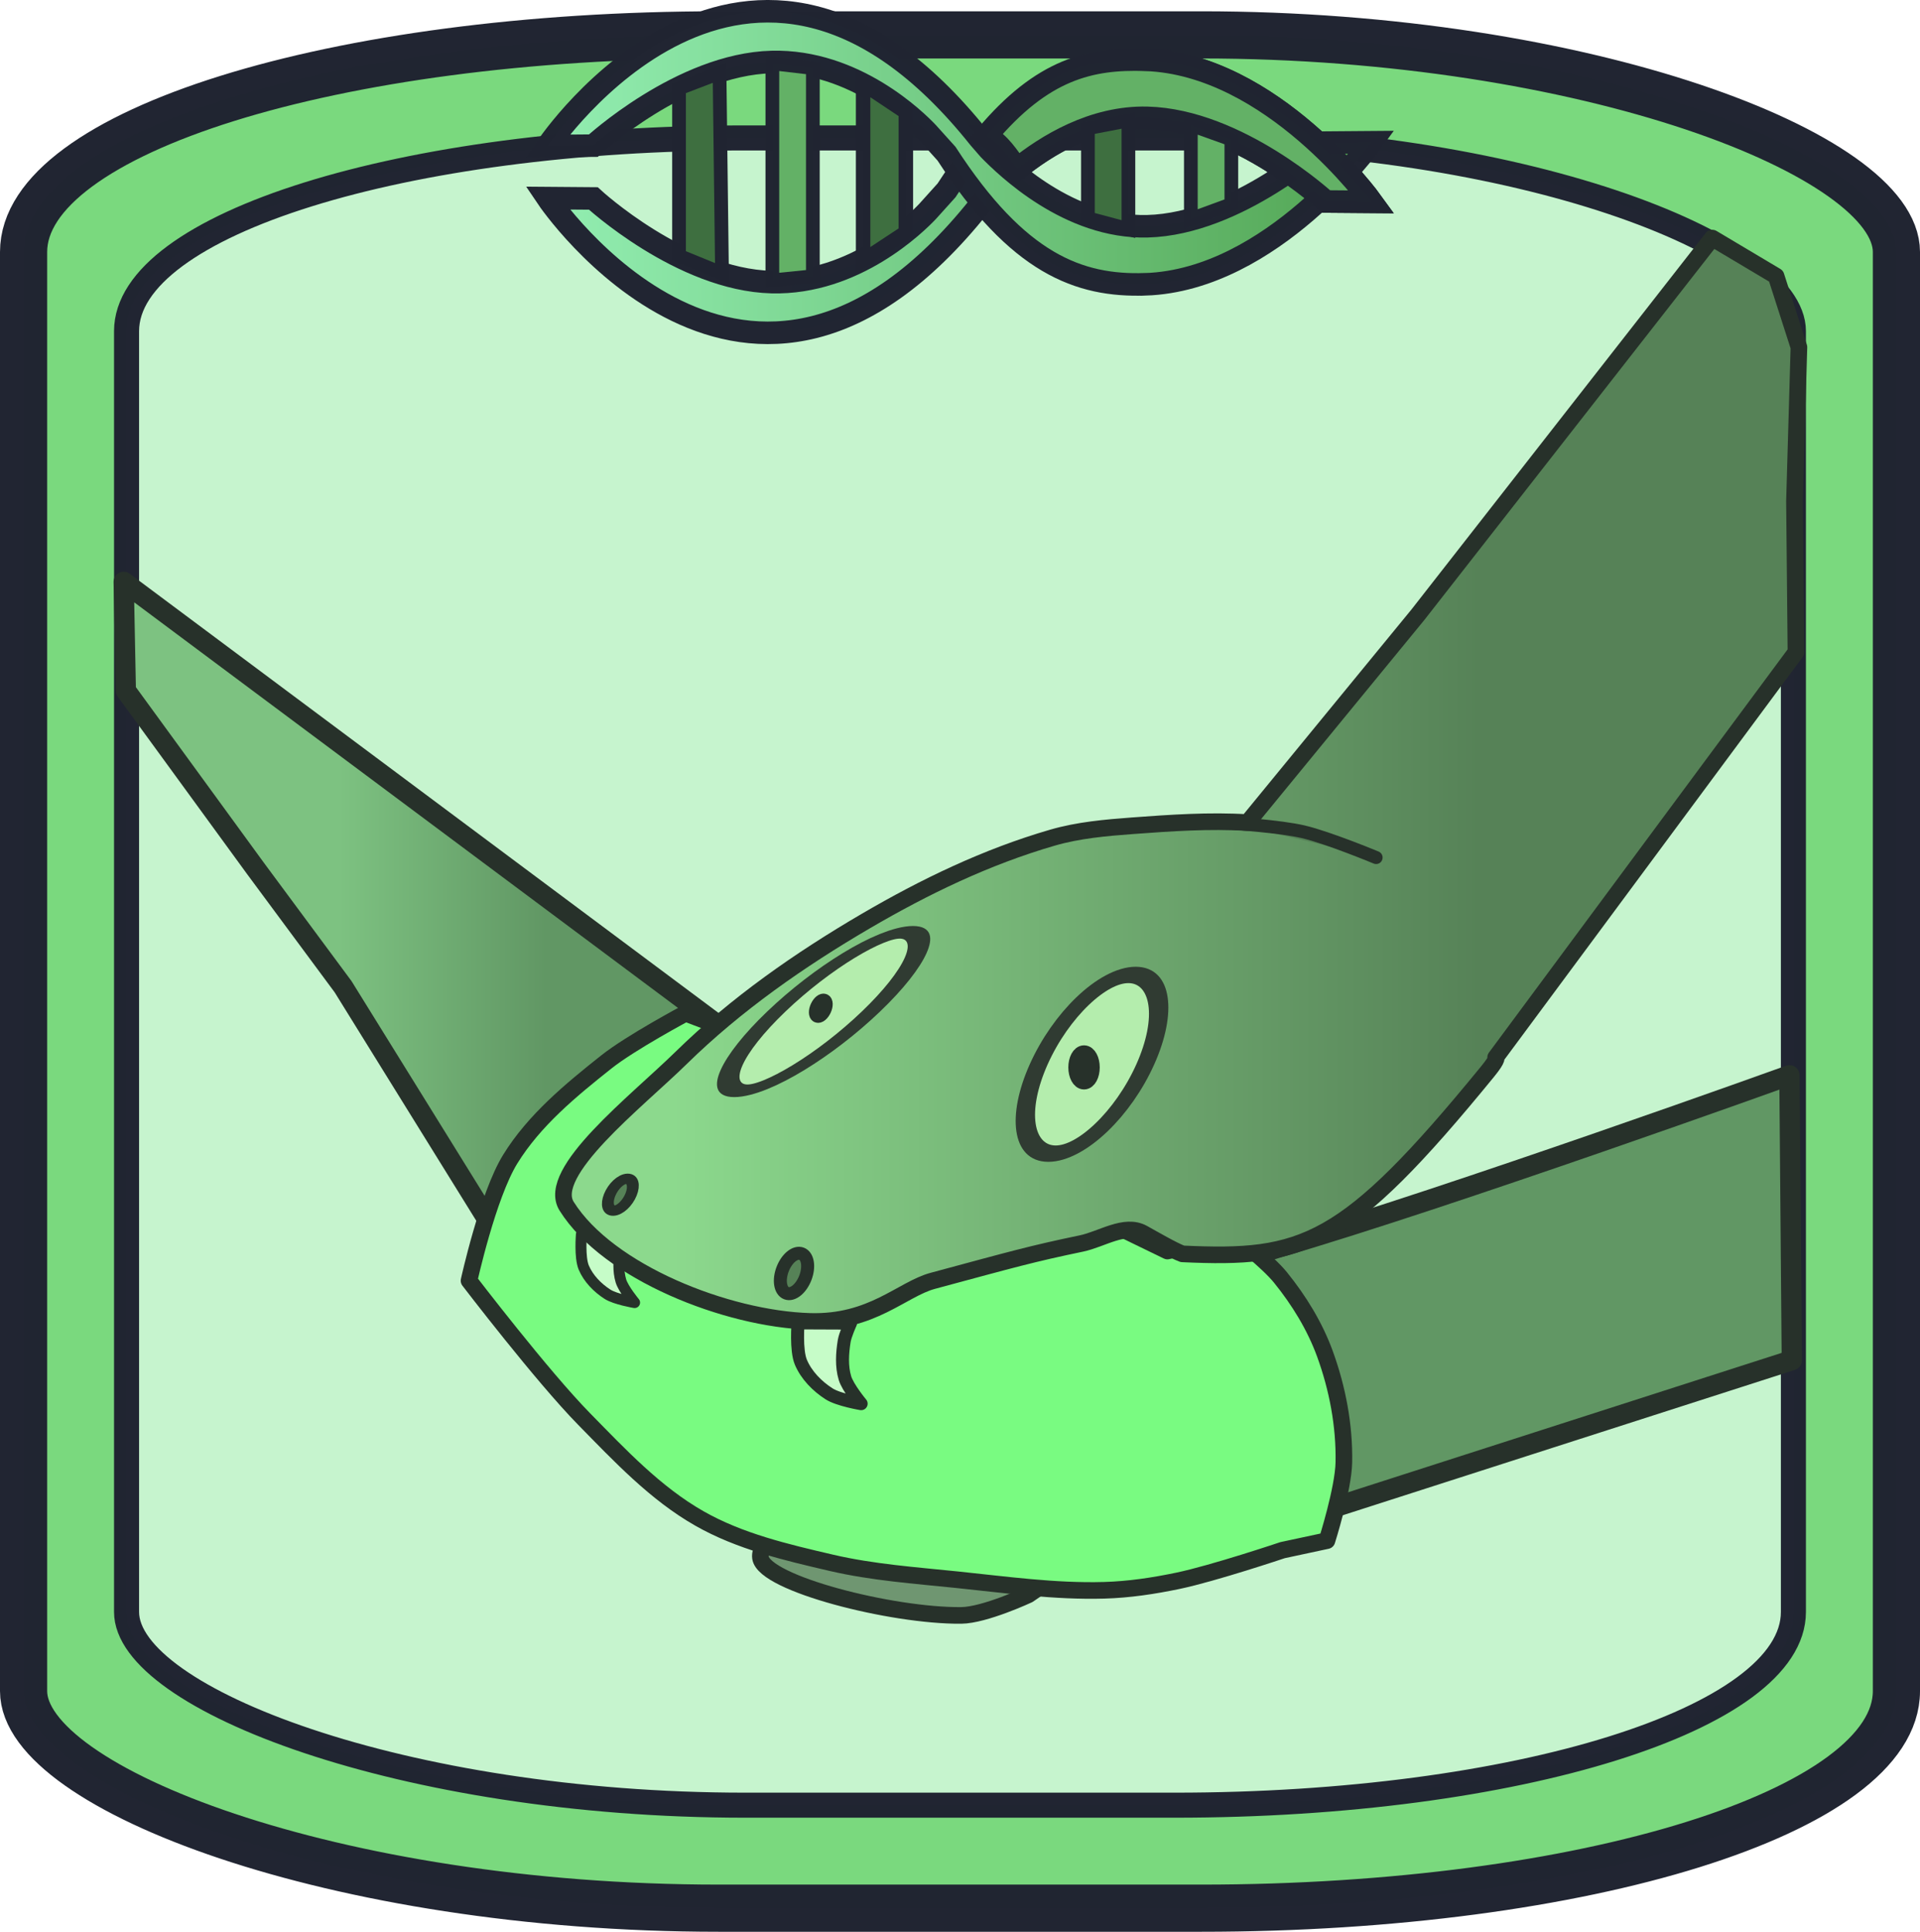 <?xml version="1.0" encoding="UTF-8" standalone="no"?>
<!-- Created with Inkscape (http://www.inkscape.org/) -->

<svg
   width="200"
   height="201.177"
   viewBox="0 0 52.917 53.228"
   version="1.1"
   id="svg1"
   inkscape:version="1.4.2 (f4327f4, 2025-05-13)"
   sodipodi:docname="RubberBand.svg"
   xmlns:inkscape="http://www.inkscape.org/namespaces/inkscape"
   xmlns:sodipodi="http://sodipodi.sourceforge.net/DTD/sodipodi-0.dtd"
   xmlns:xlink="http://www.w3.org/1999/xlink"
   xmlns="http://www.w3.org/2000/svg"
   xmlns:svg="http://www.w3.org/2000/svg">
  <sodipodi:namedview
     id="namedview1"
     pagecolor="#ffffff"
     bordercolor="#000000"
     borderopacity="0.25"
     inkscape:showpageshadow="2"
     inkscape:pageopacity="0.0"
     inkscape:pagecheckerboard="0"
     inkscape:deskcolor="#d1d1d1"
     inkscape:document-units="mm"
     inkscape:zoom="3.2124158"
     inkscape:cx="32.996974"
     inkscape:cy="82.025496"
     inkscape:window-width="3840"
     inkscape:window-height="2054"
     inkscape:window-x="-11"
     inkscape:window-y="-11"
     inkscape:window-maximized="1"
     inkscape:current-layer="layer1"
     showgrid="true">
    <inkscape:grid
       id="grid1"
       units="mm"
       originx="0"
       originy="0"
       spacingx="1"
       spacingy="1"
       empcolor="#0099e5"
       empopacity="0.302"
       color="#0099e5"
       opacity="0.149"
       empspacing="5"
       enabled="true"
       visible="true" />
  </sodipodi:namedview>
  <defs
     id="defs1">
    <linearGradient
       id="linearGradient57"
       inkscape:collect="always">
      <stop
         style="stop-color:#8cd98d;stop-opacity:1;"
         offset="0.102"
         id="stop57" />
      <stop
         style="stop-color:#568257;stop-opacity:1;"
         offset="0.806"
         id="stop58" />
    </linearGradient>
    <linearGradient
       id="linearGradient52"
       inkscape:collect="always">
      <stop
         style="stop-color:#7dc281;stop-opacity:1;"
         offset="0.19"
         id="stop52" />
      <stop
         style="stop-color:#619764;stop-opacity:1;"
         offset="0.313"
         id="stop53" />
    </linearGradient>
    <inkscape:path-effect
       effect="fillet_chamfer"
       id="path-effect5"
       is_visible="true"
       lpeversion="1"
       nodesatellites_param="F,0,0,1,0,0,0,1 @ F,0,0,1,0,2.05,0,1 @ F,0,0,1,0,0,0,1"
       radius="0"
       unit="px"
       method="auto"
       mode="F"
       chamfer_steps="1"
       flexible="false"
       use_knot_distance="true"
       apply_no_radius="true"
       apply_with_radius="true"
       only_selected="false"
       hide_knots="false" />
    <inkscape:path-effect
       effect="fillet_chamfer"
       id="path-effect28"
       is_visible="true"
       lpeversion="1"
       nodesatellites_param="F,0,0,1,0,0,0,1 @ F,0,0,1,0,0,0,1 @ F,0,0,1,0,0,0,1 @ F,0,0,1,0,0,0,1 @ F,0,0,1,0,0,0,1 @ F,0,0,1,0,0,0,1 @ F,0,0,1,0,0,0,1 @ F,0,0,1,0,0,0,1 @ F,0,0,1,0,0,0,1 @ F,0,0,1,0,0,0,1 @ F,0,0,1,0,0,0,1 @ F,0,0,1,0,0,0,1 | F,0,0,1,0,0,0,1 @ F,0,0,1,0,0,0,1 @ F,0,0,1,0,0,0,1 @ F,0,0,1,0,0,0,1 @ F,0,0,1,0,0,0,1 @ F,0,0,1,0,0,0,1 @ F,0,0,1,0,0,0,1 @ F,0,0,1,0,0,0,1 @ F,0,0,1,0,0,0,1 @ F,0,0,1,0,0,0,1 @ F,0,0,1,0,0,0,1"
       radius="0"
       unit="px"
       method="auto"
       mode="F"
       chamfer_steps="1"
       flexible="false"
       use_knot_distance="true"
       apply_no_radius="true"
       apply_with_radius="true"
       only_selected="false"
       hide_knots="false" />
    <linearGradient
       id="linearGradient13"
       inkscape:collect="always">
      <stop
         style="stop-color:#94f0b4;stop-opacity:1;"
         offset="0"
         id="stop13" />
      <stop
         style="stop-color:#51a351;stop-opacity:1;"
         offset="1"
         id="stop14" />
    </linearGradient>
    <inkscape:path-effect
       effect="powerstroke"
       message=""
       id="path-effect4"
       is_visible="true"
       lpeversion="1.3"
       scale_width="1"
       interpolator_type="CentripetalCatmullRom"
       interpolator_beta="0.75"
       start_linecap_type="round"
       end_linecap_type="round"
       offset_points="10.84,0.437"
       linejoin_type="spiro"
       miter_limit="4"
       not_jump="true"
       sort_points="true" />
    <inkscape:path-effect
       effect="simplify"
       id="path-effect3"
       is_visible="true"
       lpeversion="1.3"
       threshold="0.012"
       steps="1"
       smooth_angles="0"
       helper_size="0"
       simplify_individual_paths="false"
       simplify_just_coalesce="false"
       step="1" />
    <linearGradient
       inkscape:collect="always"
       xlink:href="#linearGradient13"
       id="linearGradient14"
       x1="6.124"
       y1="16.682"
       x2="26.723"
       y2="16.682"
       gradientUnits="userSpaceOnUse"
       gradientTransform="matrix(1.161,0,0,1.277,7.587,-15.899)" />
    <linearGradient
       inkscape:collect="always"
       xlink:href="#linearGradient13"
       id="linearGradient15"
       gradientUnits="userSpaceOnUse"
       x1="6.124"
       y1="16.682"
       x2="26.723"
       y2="16.682"
       gradientTransform="matrix(1.161,0,0,-1.277,7.587,25.38)" />
    <inkscape:path-effect
       effect="fillet_chamfer"
       id="path-effect5-4"
       is_visible="true"
       lpeversion="1"
       nodesatellites_param="F,0,0,1,0,0,0,1 @ F,0,0,1,0,2.05,0,1 @ F,0,0,1,0,0,0,1"
       radius="0"
       unit="px"
       method="auto"
       mode="F"
       chamfer_steps="1"
       flexible="false"
       use_knot_distance="true"
       apply_no_radius="true"
       apply_with_radius="true"
       only_selected="false"
       hide_knots="false" />
    <inkscape:path-effect
       effect="fillet_chamfer"
       id="path-effect5-4-5"
       is_visible="true"
       lpeversion="1"
       nodesatellites_param="F,0,0,1,0,0,0,1 @ F,0,0,1,0,2.05,0,1 @ F,0,0,1,0,0,0,1"
       radius="0"
       unit="px"
       method="auto"
       mode="F"
       chamfer_steps="1"
       flexible="false"
       use_knot_distance="true"
       apply_no_radius="true"
       apply_with_radius="true"
       only_selected="false"
       hide_knots="false" />
    <linearGradient
       inkscape:collect="always"
       xlink:href="#linearGradient52"
       id="linearGradient53"
       x1="3.373"
       y1="23.563"
       x2="49.866"
       y2="23.563"
       gradientUnits="userSpaceOnUse"
       gradientTransform="translate(-2.679,6.93)" />
    <linearGradient
       inkscape:collect="always"
       xlink:href="#linearGradient57"
       id="linearGradient58"
       x1="18.181"
       y1="17.809"
       x2="49.805"
       y2="17.809"
       gradientUnits="userSpaceOnUse"
       gradientTransform="translate(-2.679,6.93)" />
  </defs>
  <g
     inkscape:label="Ebene 1"
     inkscape:groupmode="layer"
     id="layer1"
     transform="translate(-0.2)">
    <path
       id="path5"
       style="fill:#c6f4ce;fill-opacity:0;stroke:#213222;stroke-width:1.4;stroke-linecap:round;stroke-linejoin:round"
       d="m 46.2,45 a 4.242,5 0 0 1 -4.242,5 4.242,5 0 0 1 -4.242,-5 4.242,5 0 0 1 4.242,-5 4.242,5 0 0 1 4.242,5 z" />
    <rect
       style="fill:#7ad97e;fill-opacity:1;stroke:#212532;stroke-width:1.3;stroke-linejoin:round;stroke-miterlimit:8.2;stroke-dasharray:none;stroke-opacity:0.996"
       id="rect1"
       width="51.617"
       height="51.617"
       x="0.85"
       y="0.961"
       ry="5.982"
       rx="19.158" />
    <rect
       style="fill:#c6f4ce;fill-opacity:1;stroke:#212532;stroke-width:0.69;stroke-linejoin:round;stroke-miterlimit:8.2;stroke-dasharray:none;stroke-opacity:0.996"
       id="rect1-8"
       width="45.94"
       height="45.94"
       x="3.688"
       y="3.8"
       ry="5.324"
       rx="17.051" />
    <path
       d="m 31.769,1.647 c 3.497,0.119 6.235,3.915 6.235,3.915 l -1.264,-0.01 c 0,0 -2.427,-2.241 -4.917,-2.305 -2.157,-0.055 -3.895,1.639 -4.364,2.117 L 27.191,5.671 C 20.816,13.668 15.289,5.458 15.289,5.458 l 1.264,0.01 c 0,0 2.427,2.241 4.916,2.305 2.295,0.059 4,-1.634 4.298,-1.95 l 0.52,-0.577 c 1.965,-3.03 3.649,-3.661 5.481,-3.598 z"
       style="fill:url(#linearGradient14);fill-opacity:1;stroke:#212532;stroke-width:0.621;stroke-opacity:0.996"
       id="path9-3"
       sodipodi:nodetypes="scccccccsccs" />
    <path
       d="m 31.769,7.834 c 3.497,-0.119 6.235,-3.915 6.235,-3.915 l -1.264,0.01 c 0,0 -2.427,2.241 -4.917,2.305 C 29.665,6.289 27.927,4.595 27.459,4.117 L 27.191,3.809 C 20.816,-4.187 15.289,4.023 15.289,4.023 l 1.264,-0.01 c 0,0 2.427,-2.241 4.916,-2.305 2.295,-0.059 4,1.634 4.298,1.95 l 0.52,0.577 c 1.965,3.03 3.649,3.661 5.481,3.598 z"
       style="fill:url(#linearGradient15);fill-opacity:1;stroke:#212532;stroke-width:0.621;stroke-opacity:0.996"
       id="path9-3-3"
       sodipodi:nodetypes="scccccccsccs" />
    <path
       d="m 31.769,1.647 c -1.512,-0.051 -2.84,0.252 -4.391,2.103 0.372,0.186 0.61,0.576 0.854,0.91 0.81,-0.654 2.101,-1.451 3.591,-1.413 2.489,0.064 4.917,2.305 4.917,2.305 l 1.264,0.01 c 0,0 -2.738,-3.796 -6.235,-3.915 z"
       style="fill:#63b166;fill-opacity:1;stroke:#212532;stroke-width:0.621;stroke-opacity:0.996"
       id="path18"
       sodipodi:nodetypes="cccccccc" />
    <path
       id="rect18"
       style="fill:#3e6f40;fill-opacity:1;stroke:#212532;stroke-width:0.378;stroke-opacity:0.996"
       d="M 18.915,2.436 20.031,2.009 20.099,7.531 18.915,7.048 Z"
       sodipodi:nodetypes="ccccc" />
    <path
       id="rect18-0"
       style="fill:#63b166;stroke:#212532;stroke-width:0.378;stroke-opacity:0.996"
       d="m 21.487,1.745 1.116,0.13 v 5.737 l -1.116,0.112 z"
       sodipodi:nodetypes="ccccc" />
    <path
       id="rect18-2"
       style="fill:#3e6f40;fill-opacity:1;stroke:#212532;stroke-width:0.399;stroke-opacity:0.996"
       d="m 23.988,2.307 1.178,0.785 v 3.309 l -1.178,0.776 z"
       sodipodi:nodetypes="ccccc" />
    <path
       id="rect18-5"
       style="fill:#3e6f40;fill-opacity:1;stroke:#212532;stroke-width:0.378;stroke-opacity:0.996"
       d="M 30.184,3.532 31.3,3.318 V 6.312 L 30.184,6.014 Z"
       sodipodi:nodetypes="ccccc" />
    <path
       id="rect18-20"
       style="fill:#63b166;stroke:#212532;stroke-width:0.378;stroke-opacity:0.996"
       d="m 33.021,3.442 1.116,0.4 v 1.785 l -1.116,0.409 z"
       sodipodi:nodetypes="ccccc" />
    <path
       style="fill:#3e6f40;fill-opacity:1;stroke:none;stroke-width:1.172;stroke-dasharray:none;stroke-opacity:0.996"
       d="M 50.489,39.566 45.619,51.205"
       id="path24" />
    <path
       style="opacity:1;fill:#6f9671;fill-opacity:1;stroke:#27312a;stroke-width:0.458;stroke-linecap:round;stroke-linejoin:round;stroke-dasharray:none;stroke-dashoffset:0;stroke-opacity:1"
       d="m 22.077,42.007 c 0,0 -0.99,0.446 -0.917,0.917 0.109,0.708 3.614,1.605 5.533,1.587 0.645,-0.006 1.849,-0.568 1.849,-0.568 l 1.34,-0.917 -3.043,0.204 z"
       id="path48"
       sodipodi:nodetypes="csacccc" />
    <path
       style="opacity:1;fill:url(#linearGradient53);stroke:#27312a;stroke-width:0.558;stroke-linecap:round;stroke-linejoin:round;stroke-dasharray:none;stroke-dashoffset:0;stroke-opacity:1"
       d="m 3.609,16.032 22.158,16.524 2.843,1.281 1.569,0.116 c 0,0 1.653,1.016 2.586,1.088 0.908,0.07 1.778,-0.404 2.652,-0.66 4.761,-1.392 14.101,-4.753 14.101,-4.753 l 0.066,7.852 -15.807,5.081 -6.611,0.127 c 0,0 -4.918,-0.774 -6.989,-2.038 -2.602,-1.589 -6.29,-6.639 -6.29,-6.639 L 9.656,27.188 7.242,23.929 3.668,19.027 Z"
       id="path46"
       sodipodi:nodetypes="ccccaaccccaccccc" />
    <path
       style="opacity:1;fill:#79fb81;fill-opacity:1;stroke:#27312a;stroke-width:0.458;stroke-linecap:round;stroke-linejoin:round;stroke-dasharray:none;stroke-dashoffset:0;stroke-opacity:1"
       d="m 19.097,27.919 c 0,0 -1.515,0.809 -2.184,1.34 -0.984,0.78 -1.99,1.61 -2.65,2.679 -0.62,1.003 -1.136,3.349 -1.136,3.349 0,0 2.015,2.635 3.174,3.815 0.979,0.997 1.96,2.046 3.174,2.737 1.112,0.634 2.393,0.933 3.64,1.223 1.135,0.264 2.306,0.346 3.465,0.466 1.346,0.139 2.695,0.329 4.048,0.291 0.685,-0.019 1.368,-0.122 2.038,-0.262 0.98,-0.205 2.883,-0.844 2.883,-0.844 l 1.223,-0.262 c 0,0 0.451,-1.42 0.466,-2.155 0.02,-1.015 -0.176,-2.046 -0.524,-2.999 C 36.436,36.536 36,35.828 35.491,35.199 35.136,34.761 34.239,34.063 34.239,34.063 l -1.864,0.408 -2.038,-0.99 -7.95,-4.31 z"
       id="path49"
       sodipodi:nodetypes="caacaaaaaaccaaaccccc" />
    <path
       style="fill:#c6fcc8;fill-opacity:1;stroke:#27312a;stroke-width:0.302;stroke-linecap:round;stroke-linejoin:round;stroke-dasharray:none;stroke-dashoffset:0;stroke-opacity:1"
       d="m 16.224,34.012 c 0,0 -0.054,0.633 0.065,0.915 0.128,0.302 0.379,0.558 0.655,0.735 0.219,0.14 0.746,0.229 0.746,0.229 0,0 -0.309,-0.372 -0.377,-0.597 -0.082,-0.274 -0.062,-0.575 -0.017,-0.858 0.024,-0.146 0.147,-0.418 0.147,-0.418 z"
       id="path47-6"
       sodipodi:nodetypes="caacaacc" />
    <path
       id="path53"
       style="opacity:1;fill:url(#linearGradient58);stroke:#27312a;stroke-width:0.458;stroke-linecap:round;stroke-linejoin:round;stroke-dasharray:none;stroke-dashoffset:0;stroke-opacity:1"
       d="m 47.392,6.56 -8.113,10.378 -4.694,5.724 0.003,0.004 c -1.054,-0.065 -2.124,0.009 -3.178,0.087 -0.742,0.055 -1.496,0.122 -2.204,0.328 -1.823,0.529 -3.521,1.35 -5.142,2.297 -1.822,1.065 -3.581,2.291 -5.088,3.768 -1.23,1.206 -3.749,3.155 -3.158,4.092 1.146,1.819 4.414,3.104 6.703,3.172 1.715,0.051 2.537,-0.889 3.388,-1.118 2.246,-0.605 2.718,-0.742 4.096,-1.029 0.562,-0.117 1.196,-0.56 1.698,-0.283 0.226,0.125 0.842,0.483 1.086,0.569 3.334,0.155 4.473,-0.207 8.405,-5.017 0.333,-0.408 0.227,-0.394 0.227,-0.394 l 8.277,-11.17 -0.041,-4.159 0.123,-4.242 -0.63,-1.96 z"
       sodipodi:nodetypes="ccccssssssssscscccccc" />
    <ellipse
       style="fill:#b4edad;fill-opacity:1;stroke:#303b32;stroke-width:0.494;stroke-linecap:round;stroke-linejoin:round;stroke-dasharray:none;stroke-dashoffset:0;stroke-opacity:1"
       id="path13"
       cx="-43.434"
       cy="32.12"
       rx="1.469"
       ry="2.697"
       transform="matrix(-1,0,-0.409,0.913,0,0)" />
    <ellipse
       style="fill:#b4edad;fill-opacity:1;stroke:#303b32;stroke-width:0.503;stroke-linecap:round;stroke-linejoin:round;stroke-dasharray:none;stroke-dashoffset:0;stroke-opacity:1"
       id="path13-1"
       cx="-52.022"
       cy="40.336"
       rx="1.304"
       ry="3.16"
       transform="matrix(-1,0,-0.722,0.691,0,0)" />
    <path
       style="opacity:1;fill:#c6fcc8;fill-opacity:1;stroke:#27312a;stroke-width:0.358;stroke-linecap:round;stroke-linejoin:round;stroke-dasharray:none;stroke-dashoffset:0;stroke-opacity:1"
       d="m 22.196,36.451 c 0,0 -0.064,0.75 0.077,1.084 0.151,0.358 0.449,0.661 0.777,0.871 0.259,0.166 0.884,0.271 0.884,0.271 0,0 -0.367,-0.441 -0.447,-0.708 -0.097,-0.325 -0.074,-0.682 -0.02,-1.017 0.028,-0.173 0.175,-0.495 0.175,-0.495 z"
       id="path47"
       sodipodi:nodetypes="caacaacc" />
    <ellipse
       style="opacity:1;fill:#568257;fill-opacity:1;stroke:#27312a;stroke-width:0.458;stroke-linecap:round;stroke-linejoin:round;stroke-dasharray:none;stroke-dashoffset:0;stroke-opacity:1"
       id="path54"
       cx="30.077"
       cy="29.411"
       rx="0.204"
       ry="0.379" />
    <ellipse
       style="opacity:1;fill:#568257;fill-opacity:1;stroke:#27312a;stroke-width:0.368;stroke-linecap:round;stroke-linejoin:round;stroke-dasharray:none;stroke-dashoffset:0;stroke-opacity:1"
       id="path55"
       cx="32.415"
       cy="15.553"
       rx="0.115"
       ry="0.236"
       transform="rotate(24.965)" />
    <ellipse
       style="opacity:1;fill:#568257;fill-opacity:1;stroke:#27312a;stroke-width:0.307;stroke-linecap:round;stroke-linejoin:round;stroke-dasharray:none;stroke-dashoffset:0;stroke-opacity:1"
       id="path56"
       cx="31.402"
       cy="26.708"
       rx="0.267"
       ry="0.489"
       transform="matrix(0.954,0.299,-0.474,0.881,0,0)" />
    <ellipse
       style="opacity:1;fill:#568257;fill-opacity:1;stroke:#27312a;stroke-width:0.358;stroke-linecap:round;stroke-linejoin:round;stroke-dasharray:none;stroke-dashoffset:0;stroke-opacity:1"
       id="path57"
       cx="33.227"
       cy="24.797"
       rx="0.335"
       ry="0.582"
       transform="rotate(21.082)" />
    <path
       style="opacity:1;fill:#568257;fill-opacity:1;stroke:#27312a;stroke-width:0.358;stroke-linecap:round;stroke-linejoin:round;stroke-dasharray:none;stroke-dashoffset:0;stroke-opacity:1"
       d="m 34.142,22.682 c 0,0 1.331,0.086 1.977,0.237 0.691,0.162 2.008,0.71 2.008,0.71"
       id="path59"
       sodipodi:nodetypes="cac" />
  </g>
</svg>
